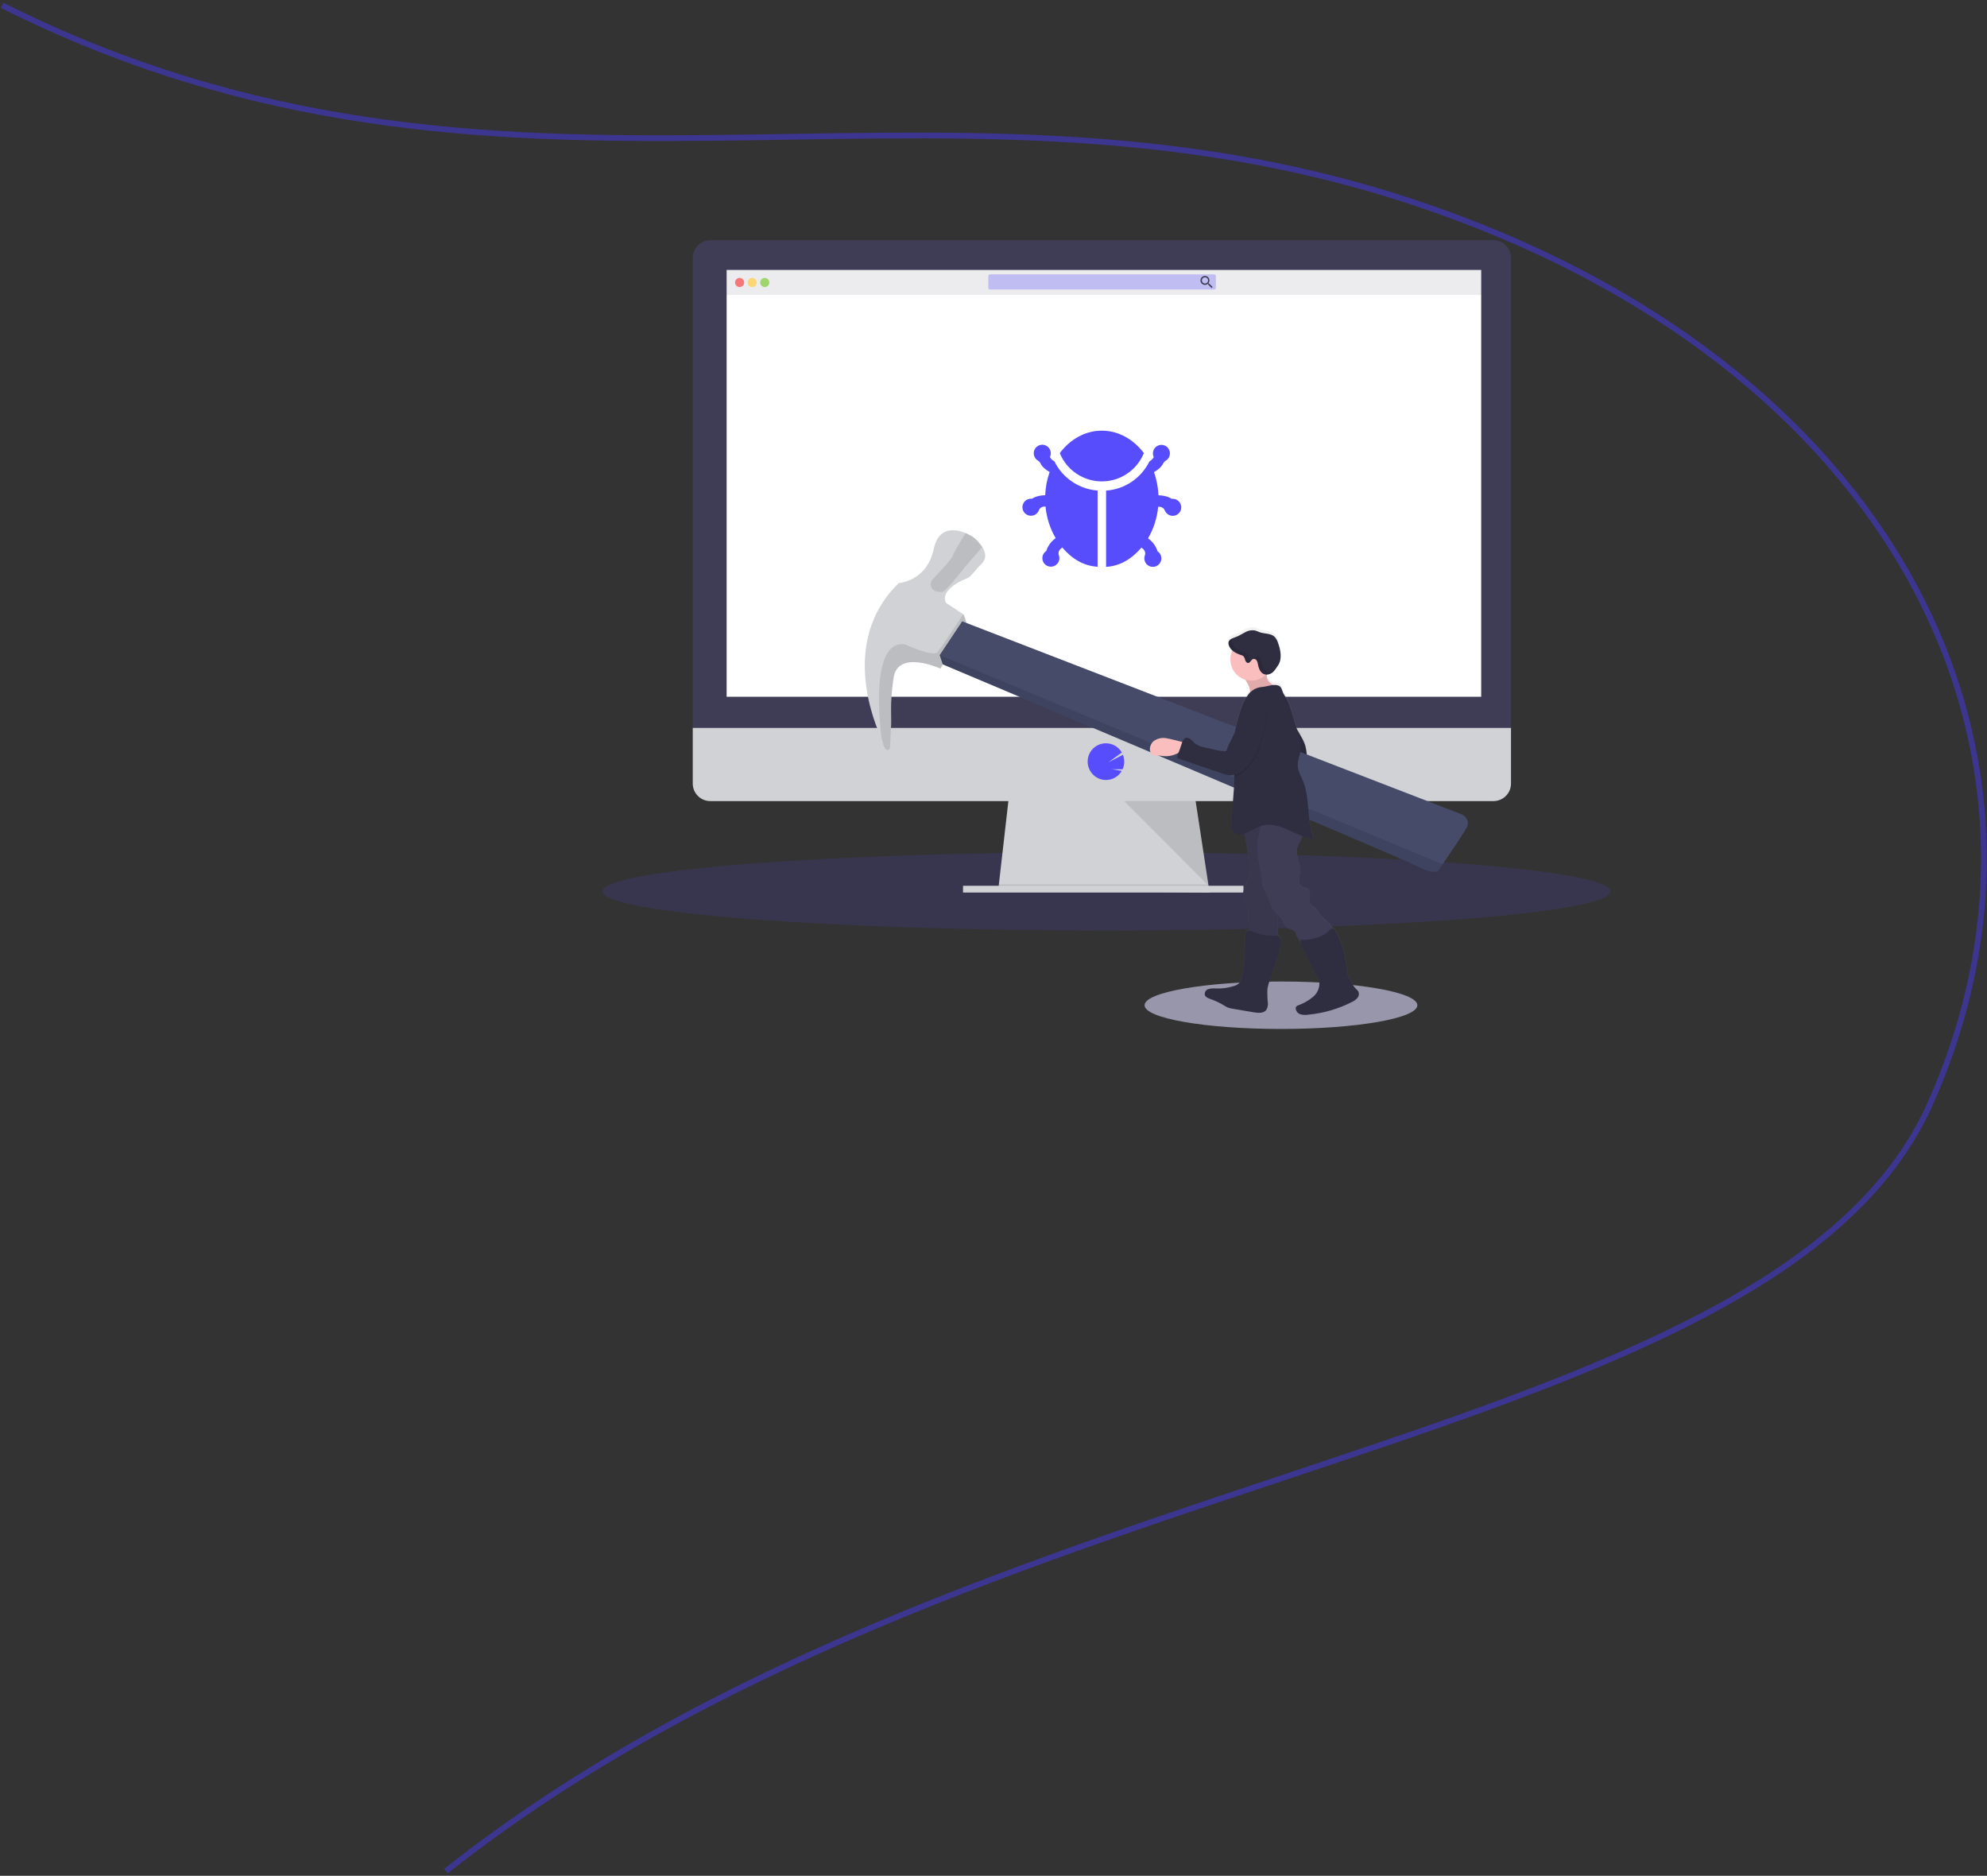<svg width="695" height="656" viewBox="0 0 695 656" fill="none" xmlns="http://www.w3.org/2000/svg">
<rect x="0" y="0" width="695" height="656" fill="#333333" stroke="none"/>
<path d="M0.748 1.86C176.085 89.907 323.972 14.566 493.619 70.49C663.266 126.414 730.121 263.281 675 386.245C619.879 509.209 340.322 508.532 156 654.345" stroke="#3D3691" stroke-width="2"/>
<path opacity="0.136" d="M387.063 298.04C484.433 298.04 563.363 304.169 563.363 311.729C563.363 319.289 484.436 325.419 387.063 325.419C289.69 325.419 210.763 319.29 210.763 311.729C210.763 304.168 289.697 298.04 387.063 298.04Z" fill="#584DFC"/>
<path opacity="0.587" d="M448.047 359.851C474.395 359.851 495.753 356.136 495.753 351.554C495.753 346.972 474.395 343.257 448.047 343.257C421.7 343.257 400.341 346.972 400.341 351.554C400.341 356.136 421.7 359.851 448.047 359.851Z" fill="#DEDBFF"/>
<path d="M423.078 312.145L349.159 311.195L349.379 309.295L352.951 278.021H417.868L422.643 309.295L423.008 311.668L423.078 312.145Z" fill="#D0D2D5"/>
<path opacity="0.1" d="M423.009 311.672H386.12L349.159 311.195L349.379 309.295H422.642L423.009 311.672Z" fill="black"/>
<path d="M434.926 309.776H336.839V312.145H434.926V309.776Z" fill="#D0D2D5"/>
<path d="M528.507 90.189C528.518 86.786 525.771 84.016 522.368 84H248.446C246.81 84.008 245.244 84.666 244.093 85.828C242.941 86.991 242.299 88.564 242.307 90.2V256.234H528.507V90.189Z" fill="#3F3D56"/>
<path d="M242.307 254.574V274.021C242.307 277.411 245.056 280.16 248.446 280.16H522.368C525.758 280.159 528.507 277.411 528.507 274.021V254.574H242.307Z" fill="#D0D2D5"/>
<path d="M518.082 94.412H254.154V243.673H518.082V94.412Z" fill="white"/>
<path d="M386.831 272.781C388.795 272.783 390.65 271.882 391.863 270.338C392.046 270.106 392.213 269.862 392.363 269.608L388.849 269.015L392.649 269.04C393.384 267.44 393.427 265.608 392.769 263.975L387.679 266.613L392.379 263.162C391.185 261.077 388.925 259.837 386.526 259.949C384.126 260.061 381.992 261.508 380.998 263.695C380.004 265.882 380.319 268.441 381.813 270.322C383.021 271.872 384.876 272.779 386.841 272.782L386.831 272.781Z" fill="#584DFC"/>
<path opacity="0.1" d="M393.227 280.157L422.717 309.776L418.191 280.157H393.227Z" fill="black"/>
<path opacity="0.1" d="M518.162 94.429H253.947V103.149H518.162V94.429Z" fill="#444053"/>
<path opacity="0.3" d="M424.709 95.947H346.263C345.943 95.947 345.683 96.207 345.683 96.527V100.673C345.683 100.993 345.943 101.253 346.263 101.253H424.709C425.029 101.253 425.289 100.993 425.289 100.673V96.527C425.289 96.207 425.029 95.947 424.709 95.947Z" fill="#584DFC"/>
<path d="M422.924 99.15H422.724L422.654 99.088C422.895 98.798 423.027 98.432 423.027 98.055C423.02 97.19 422.315 96.494 421.45 96.499C420.585 96.504 419.887 97.209 419.891 98.074C419.895 98.939 420.598 99.637 421.463 99.635C421.841 99.634 422.206 99.501 422.496 99.258L422.567 99.32V99.515L423.782 100.73L424.143 100.365L422.924 99.15ZM421.468 99.15C420.95 99.148 420.505 98.781 420.405 98.273C420.305 97.765 420.578 97.256 421.057 97.058C421.535 96.861 422.087 97.028 422.375 97.459C422.663 97.889 422.608 98.463 422.242 98.83C422.036 99.035 421.758 99.15 421.468 99.15Z" fill="#3F3D56"/>
<path opacity="0.8" d="M258.697 100.386C259.579 100.386 260.294 99.671 260.294 98.789C260.294 97.907 259.579 97.192 258.697 97.192C257.815 97.192 257.1 97.907 257.1 98.789C257.1 99.671 257.815 100.386 258.697 100.386Z" fill="#FA5959"/>
<path opacity="0.8" d="M263.09 100.386C263.972 100.386 264.687 99.671 264.687 98.789C264.687 97.907 263.972 97.192 263.09 97.192C262.208 97.192 261.493 97.907 261.493 98.789C261.493 99.671 262.208 100.386 263.09 100.386Z" fill="#FED253"/>
<path opacity="0.8" d="M267.487 100.386C268.369 100.386 269.084 99.671 269.084 98.789C269.084 97.907 268.369 97.192 267.487 97.192C266.605 97.192 265.89 97.907 265.89 98.789C265.89 99.671 266.605 100.386 267.487 100.386Z" fill="#8CCF4D"/>
<path d="M400.101 158.458C396.48 153.646 391.232 150.609 385.391 150.609C379.55 150.609 374.303 153.646 370.681 158.458C373.116 164.441 378.932 168.354 385.391 168.354C391.851 168.354 397.667 164.441 400.101 158.458Z" fill="#584DFC"/>
<path d="M368.768 161.274C368.51 161.163 368.266 161.024 368.038 160.859C367.696 160.577 367.423 160.221 367.238 159.818C367.897 158.466 367.444 156.835 366.184 156.016C364.923 155.196 363.249 155.445 362.281 156.596C361.313 157.746 361.354 159.438 362.376 160.54C362.584 160.761 362.822 160.952 363.081 161.108C363.419 161.304 363.694 161.592 363.873 161.938C364.213 162.623 364.68 163.237 365.25 163.747C365.836 164.249 366.468 164.693 367.138 165.074C366.216 167.685 365.692 170.421 365.586 173.188C364.514 173.206 363.449 173.378 362.425 173.698C361.901 173.861 361.407 174.107 360.961 174.428C360.842 174.413 360.721 174.405 360.6 174.403C359.091 174.403 357.819 175.53 357.638 177.029C357.458 178.528 358.425 179.925 359.892 180.284C361.358 180.642 362.861 179.848 363.392 178.435C363.632 177.764 364.226 177.284 364.931 177.19C365.186 177.159 365.442 177.142 365.698 177.14C366.055 181.044 367.266 184.821 369.245 188.204C367.68 189.302 366.52 190.885 365.945 192.709C365.86 192.756 365.781 192.813 365.709 192.879C365.584 192.977 365.468 193.085 365.361 193.203C364.379 194.285 364.327 195.919 365.238 197.061C366.148 198.204 367.753 198.517 369.027 197.8C370.3 197.084 370.865 195.549 370.361 194.178C370.084 193.442 370.275 192.612 370.846 192.071C371.07 191.856 371.305 191.654 371.551 191.465C374.915 195.393 378.918 197.911 383.917 198.21V171.558C377.4 171.064 371.633 167.149 368.768 161.274ZM410.181 174.432C410.061 174.434 409.94 174.442 409.82 174.457C409.371 174.144 408.877 173.898 408.356 173.727C407.333 173.406 406.268 173.234 405.195 173.217C405.08 170.452 404.558 167.719 403.644 165.107C404.315 164.726 404.947 164.282 405.532 163.78C406.121 163.24 406.605 162.596 406.959 161.88C407.125 161.57 407.381 161.317 407.693 161.154C409.104 160.361 409.623 158.586 408.862 157.157C408.101 155.729 406.338 155.17 404.893 155.899C403.448 156.628 402.849 158.378 403.545 159.839C403.364 160.244 403.09 160.601 402.745 160.88C402.513 161.072 402.269 161.251 402.015 161.415C399.141 167.255 393.376 171.125 386.882 171.574V198.252C391.86 197.952 395.888 195.423 399.248 191.507C399.509 191.714 399.729 191.901 399.916 192.075C400.512 192.627 400.718 193.482 400.439 194.245C399.938 195.615 400.502 197.146 401.773 197.863C403.043 198.579 404.646 198.27 405.559 197.132C406.472 195.994 406.426 194.363 405.45 193.278C405.343 193.16 405.227 193.052 405.101 192.954C404.964 192.846 404.865 192.784 404.865 192.784C404.293 190.954 403.125 189.368 401.546 188.279C403.526 184.896 404.737 181.119 405.093 177.215C405.339 177.218 405.584 177.235 405.827 177.265C406.548 177.357 407.161 177.834 407.427 178.51C407.938 179.808 409.282 180.578 410.661 180.362C412.039 180.146 413.083 179.002 413.172 177.61C413.214 176.789 412.92 175.986 412.357 175.386C411.794 174.787 411.012 174.442 410.189 174.432H410.181Z" fill="#584DFC"/>
<path d="M475.164 346.716C474.924 346.334 474.619 345.996 474.264 345.716C472.552 343.868 471.467 341.526 471.164 339.025C470.869 336.54 470.437 334.074 469.87 331.637C469.48 330.4 468.992 329.196 468.41 328.037C467.995 327.149 467.472 325.411 466.71 324.789C466.561 324.66 466.381 324.573 466.187 324.536C465.829 323.774 465.319 323.093 464.687 322.536C463.501 321.462 462.053 320.607 461.26 319.217C461.043 318.735 460.775 318.277 460.46 317.852C459.925 317.263 459.079 317.022 458.585 316.4C457.942 315.6 458.085 314.442 458.17 313.417C458.255 312.392 458.17 311.164 457.282 310.625C456.751 310.297 456.067 310.33 455.515 310.04C454.719 309.517 454.279 308.594 454.374 307.646C454.391 306.713 454.681 305.804 454.756 304.871C454.988 301.901 453.03 298.947 453.785 296.071C454.164 295.011 454.642 293.988 455.212 293.018C455.382 292.68 455.521 292.327 455.627 291.964C456.922 292.477 458.282 292.805 459.668 292.939C457.382 287.812 457.963 281.855 456.897 276.346L457.034 276.159C458.111 274.739 458.723 273.02 458.785 271.239C458.785 269.19 457.827 267.273 457.395 265.265C457.026 263.56 457.042 261.776 456.565 260.1C456.235 259.057 455.795 258.051 455.254 257.1C454.737 256.141 454.194 255.196 453.624 254.267C453.091 252.508 452.558 250.749 452.024 248.99C451.402 246.483 450.401 244.086 449.058 241.88C448.527 241.1 448.365 239.515 447.548 239.043C446.885 238.7 446.132 238.568 445.391 238.666C444.207 238.14 443.347 237.077 443.08 235.808C443.066 235.529 443.094 235.249 443.163 234.978H443.304C445.129 234.812 446.054 233.202 447.004 231.792C448.539 229.51 447.954 226.424 447.004 223.827C446.769 223.007 446.342 222.256 445.759 221.633C444.427 220.388 442.32 220.662 440.603 220.061C440.026 219.861 439.487 219.561 438.903 219.418C437.737 219.232 436.542 219.456 435.522 220.053C434.513 220.647 433.473 221.189 432.407 221.675C431.307 222.09 429.959 222.417 429.69 223.542C429.615 223.921 429.646 224.313 429.781 224.675C430.034 225.396 430.477 226.036 431.063 226.525C430.118 228.471 430.074 230.734 430.941 232.715C431.809 234.697 433.501 236.199 435.572 236.825C435.887 237.331 436.182 237.845 436.451 238.372C437 239.279 437.253 240.335 437.173 241.392C436.873 241.711 436.596 242.05 436.343 242.408C435.23 244.116 434.39 245.987 433.854 247.954C433.02 250.433 432.352 252.965 431.854 255.533C430.726 257.626 429.73 259.787 428.871 262.004C427.557 262.005 426.248 261.83 424.98 261.481L421.48 260.689C420.24 260.508 419.059 260.035 418.037 259.308C417.531 258.893 417.137 258.341 416.622 257.931C416.107 257.521 415.075 257.039 414.511 257.379C414.408 257.442 414.312 257.515 414.225 257.599C413.711 256.558 413.225 255.525 412.625 254.517C411.855 253.037 410.489 251.956 408.871 251.547C407.883 251.388 406.871 251.623 406.054 252.202C405.108 252.874 404.515 254.276 405.224 255.222C405.402 255.432 405.595 255.629 405.801 255.811C406.282 256.364 406.711 256.96 407.083 257.591C408.422 259.469 410.423 260.768 412.683 261.225L412.538 261.64C412.243 262.503 411.617 263.54 411.775 264.44L427.348 269.771C428.347 270.177 429.408 270.411 430.484 270.464C430.905 270.461 431.323 270.405 431.729 270.298V271.128C431.771 276.6 430.899 282.034 430.738 287.501C430.604 288.497 430.828 289.508 431.369 290.355C432.169 291.149 433.327 291.464 434.418 291.185C434.679 291.141 434.937 291.083 435.19 291.011C435.561 292.387 435.828 293.789 435.99 295.205L437.019 302.614C437.152 303.373 437.206 304.144 437.181 304.914C437.061 306.652 436.144 308.208 435.481 309.814C434.818 311.42 434.423 313.34 435.294 314.842C435.568 315.307 435.945 315.701 436.194 316.182C436.506 316.927 436.647 317.732 436.609 318.538C436.676 320.773 436.737 323.01 436.791 325.25C436.611 325.219 436.425 325.255 436.268 325.35C435.405 326.022 435.501 329.22 435.438 330.212C435.372 331.871 435.438 333.564 435.347 335.24C435.239 337.499 434.876 339.738 434.264 341.915C434.115 342.622 433.788 343.28 433.314 343.827C432.829 344.249 432.251 344.549 431.626 344.702C429.559 345.349 427.398 345.644 425.233 345.573C424.361 345.464 423.475 345.539 422.633 345.793C421.772 346.086 421.267 346.978 421.459 347.867C421.82 348.522 422.443 348.992 423.172 349.157C424.755 349.715 426.283 350.418 427.735 351.257C428.295 351.638 428.884 351.973 429.498 352.257C430.087 352.468 430.696 352.618 431.315 352.705L438.67 353.974C440.176 354.231 441.989 354.389 442.947 353.144C443.409 352.419 443.61 351.559 443.515 350.705C443.334 349.042 443.282 347.369 443.357 345.698C443.521 344.717 443.78 343.754 444.129 342.823C444.863 340.646 445.598 338.471 446.336 336.298C447.15 334.138 447.743 331.902 448.107 329.623C448.324 328.816 448.122 327.955 447.568 327.329C447.408 327.197 447.221 327.101 447.02 327.047C446.995 325.047 446.734 323.047 446.846 321.047C446.875 320.547 446.925 320.047 446.966 319.547C447.351 319.912 447.695 320.318 447.991 320.758C448.7 321.87 448.962 323.338 450.044 324.077C450.965 324.708 452.33 324.677 452.977 325.587C453.185 325.937 453.342 326.316 453.442 326.711C453.818 327.689 454.382 328.584 455.101 329.345C455.349 330.256 455.692 331.137 456.126 331.975C456.738 333.266 457.346 334.554 457.951 335.837C458.574 337.222 459.266 338.575 460.025 339.89C460.605 340.718 461.073 341.619 461.415 342.57C461.861 344.702 461.146 346.911 459.536 348.378C457.943 349.79 456.087 350.872 454.073 351.564C453.867 351.634 453.677 351.747 453.517 351.896C453.347 352.097 453.257 352.354 453.264 352.618C453.339 353.595 454.014 354.423 454.956 354.692C455.881 354.939 456.85 354.973 457.789 354.792C463.122 354.274 468.306 352.742 473.063 350.279C473.764 349.947 474.386 349.467 474.884 348.873C475.366 348.26 475.473 347.432 475.164 346.716Z" fill="url(#paint0_linear_18_46)"/>
<path d="M452.759 253.693C453.644 255.051 454.474 256.442 455.248 257.866C455.791 258.808 456.231 259.805 456.563 260.84C457.044 262.499 457.032 264.271 457.393 265.963C457.808 267.954 458.779 269.854 458.779 271.895C458.716 273.663 458.104 275.368 457.028 276.773C455.956 278.166 454.728 279.433 453.369 280.548C450.237 272.433 448.487 263.85 448.192 255.156C448.079 253.953 448.211 252.739 448.582 251.588C448.852 250.883 450.146 248.95 450.982 249.709C451.282 249.987 451.364 251.24 451.55 251.659C451.9 252.368 452.305 253.047 452.761 253.692L452.759 253.693Z" fill="#2F2E41"/>
<path opacity="0.1" d="M452.759 253.693C453.644 255.051 454.474 256.442 455.248 257.866C455.791 258.808 456.231 259.805 456.563 260.84C457.044 262.499 457.032 264.271 457.393 265.963C457.808 267.954 458.779 269.854 458.779 271.895C458.716 273.663 458.104 275.368 457.028 276.773C455.956 278.166 454.728 279.433 453.369 280.548C450.237 272.433 448.487 263.85 448.192 255.156C448.079 253.953 448.211 252.739 448.582 251.588C448.852 250.883 450.146 248.95 450.982 249.709C451.282 249.987 451.364 251.24 451.55 251.659C451.9 252.368 452.305 253.047 452.761 253.692L452.759 253.693Z" fill="black"/>
<path d="M343.393 197.095C340.112 200.372 339.718 201.816 337.747 202.467C335.776 203.118 328.687 206.79 330.915 210.859L336.905 214.816L337.079 214.932L337.996 217.686L328.936 233.815C328.936 233.815 314.002 226.987 312.536 237.088C311.07 247.189 312.001 249.948 311.607 255.341C311.213 260.734 311.736 262.294 310.421 262.294C309.106 262.294 308.587 258.751 308.587 258.751C308.587 258.751 308.504 258.589 308.359 258.286C306.405 254.225 293.143 224.411 314.386 203.918C314.386 203.918 324.226 203.271 326.594 191.987C328.228 184.187 333.945 184.86 337.745 186.449C338.98 186.932 340.131 187.607 341.155 188.449C342.076 189.32 342.896 190.293 343.598 191.349C344.683 193.067 345.272 195.212 343.393 197.095Z" fill="#D0D2D5"/>
<path opacity="0.1" d="M337.079 214.938L337.996 217.693L328.936 233.822C328.936 233.822 314.002 226.994 312.536 237.095C311.07 247.196 312.001 249.955 311.607 255.348C311.213 260.741 311.736 262.301 310.421 262.301C309.106 262.301 308.587 258.758 308.587 258.758C308.587 258.758 308.504 258.596 308.359 258.293C307.699 253.249 304.359 223.742 316.477 225.31C316.477 225.31 326.313 229.91 327.885 228.073C329.13 226.621 334.655 218.273 336.903 214.844L337.079 214.938Z" fill="black"/>
<path opacity="0.1" d="M343.6 191.333L337.61 198.14C337.61 198.14 330.653 207.449 329.21 207.055C328.778 206.961 328.337 206.91 327.895 206.902C326.912 206.827 326.06 206.193 325.706 205.273C325.351 204.353 325.558 203.311 326.236 202.596C328.609 200.107 332.981 195.382 333.267 194.333C333.553 193.284 336.337 188.683 337.731 186.433C338.966 186.916 340.117 187.591 341.141 188.433C342.068 189.303 342.893 190.276 343.6 191.333Z" fill="black"/>
<path d="M513.084 289.274C512.068 291.307 506.862 298.931 504.584 302.262L503.518 303.83C503.518 303.83 503.103 306.584 496.304 303.17C489.505 299.756 329.755 232.348 329.755 232.348L328.672 229.096L336.554 217.296L511.645 284.941C511.645 284.941 514.399 286.646 513.084 289.274Z" fill="#454B69"/>
<path opacity="0.1" d="M504.584 302.26L503.518 303.828C503.518 303.828 503.103 306.582 496.304 303.168C489.505 299.754 329.755 232.348 329.755 232.348L328.672 229.096L504.584 302.26Z" fill="black"/>
<path d="M408.226 258.229C406.606 257.851 404.902 258.185 403.543 259.146C402.781 259.791 402.299 260.707 402.199 261.701C402.091 262.85 402.759 264.215 403.912 264.301C404.19 264.304 404.467 264.286 404.742 264.247C405.471 264.244 406.198 264.305 406.916 264.429C409.783 264.699 412.602 263.56 414.478 261.376C415.469 260.131 414.163 259.592 412.993 259.343C411.392 259.004 409.828 258.486 408.226 258.229Z" fill="#FBBEBE"/>
<path d="M435.971 295.692L437 303.001C437.131 303.756 437.184 304.522 437.158 305.287C437.038 307.008 436.121 308.552 435.458 310.145C434.795 311.738 434.396 313.645 435.271 315.123C435.541 315.583 435.918 315.978 436.163 316.455C436.474 317.193 436.616 317.99 436.578 318.79L436.86 329.161C440.063 329.379 443.277 329.361 446.476 329.107C446.601 329.113 446.725 329.075 446.824 328.999C446.909 328.892 446.951 328.758 446.944 328.622C447.085 326.195 446.662 323.764 446.799 321.338C446.849 320.45 446.973 319.567 446.99 318.675C447.04 315.062 445.256 311.523 445.795 307.952C445.965 307.051 446.186 306.16 446.459 305.285C448.159 299.063 447.803 292.525 447.426 286.099C447.433 285.996 447.403 285.893 447.343 285.809C447.282 285.748 447.204 285.706 447.119 285.689C443.436 284.584 439.446 285.342 436.425 287.722C435.973 288.087 434.832 288.44 434.533 288.875C434.118 289.481 434.662 290.086 434.902 290.729C435.436 292.34 435.794 294.004 435.971 295.692Z" fill="#3F3D56"/>
<path opacity="0.1" d="M435.971 295.692L437 303.001C437.131 303.756 437.184 304.522 437.158 305.287C437.038 307.008 436.121 308.552 435.458 310.145C434.795 311.738 434.396 313.645 435.271 315.123C435.541 315.583 435.918 315.978 436.163 316.455C436.474 317.193 436.616 317.99 436.578 318.79L436.86 329.161C440.063 329.379 443.277 329.361 446.476 329.107C446.601 329.113 446.725 329.075 446.824 328.999C446.909 328.892 446.951 328.758 446.944 328.622C447.085 326.195 446.662 323.764 446.799 321.338C446.849 320.45 446.973 319.567 446.99 318.675C447.04 315.062 445.256 311.523 445.795 307.952C445.965 307.051 446.186 306.16 446.459 305.285C448.159 299.063 447.803 292.525 447.426 286.099C447.433 285.996 447.403 285.893 447.343 285.809C447.282 285.748 447.204 285.706 447.119 285.689C443.436 284.584 439.446 285.342 436.425 287.722C435.973 288.087 434.832 288.44 434.533 288.875C434.118 289.481 434.662 290.086 434.902 290.729C435.436 292.34 435.794 294.004 435.971 295.692Z" fill="black"/>
<path d="M455.206 293.49C454.638 294.453 454.16 295.467 453.779 296.518C453.024 299.376 454.979 302.326 454.746 305.254C454.671 306.179 454.385 307.079 454.364 308.004C454.276 308.947 454.715 309.863 455.505 310.385C456.057 310.667 456.75 310.638 457.268 310.962C458.143 311.497 458.243 312.713 458.156 313.733C458.069 314.753 457.924 315.894 458.571 316.691C459.065 317.309 459.911 317.55 460.442 318.135C460.758 318.555 461.026 319.008 461.242 319.487C462.034 320.873 463.482 321.719 464.669 322.806C465.856 323.893 466.859 325.486 466.328 326.992C465.808 328.056 464.899 328.879 463.789 329.292C461.867 330.242 459.838 330.959 457.745 331.428C457.521 331.496 457.283 331.509 457.052 331.465C456.819 331.38 456.61 331.237 456.446 331.05C455.131 329.944 454.087 328.552 453.393 326.98C453.293 326.589 453.136 326.214 452.928 325.868C452.281 324.96 450.916 324.993 449.995 324.368C448.916 323.634 448.655 322.178 447.95 321.078C447.167 320.13 446.336 319.222 445.461 318.357C444.192 316.747 443.881 314.599 442.972 312.757C442.586 311.977 442.093 311.247 441.786 310.434C441.477 309.461 441.286 308.453 441.218 307.434C440.633 302.589 439.144 297.71 440.081 292.915C440.288 291.861 440.608 290.841 440.741 289.754C440.969 287.875 440.608 285.954 440.886 284.075C440.9 283.598 441.131 283.154 441.512 282.868C441.737 282.767 441.981 282.718 442.226 282.723C444.686 282.592 447.151 282.647 449.602 282.889C450.847 283.009 452.24 283.262 452.987 284.279C453.476 285.24 453.749 286.296 453.787 287.374C454.085 288.493 454.634 289.53 455.392 290.406C456.09 291.428 455.717 292.436 455.206 293.49Z" fill="#3F3D56"/>
<path d="M445.636 327.199C446.289 327.106 446.954 327.237 447.523 327.572C448.07 328.194 448.272 329.048 448.062 329.849C447.695 332.115 447.1 334.339 446.287 336.486L444.08 342.961C443.731 343.885 443.472 344.841 443.308 345.815C443.232 347.476 443.285 349.14 443.466 350.793C443.544 351.64 443.343 352.49 442.894 353.212C441.956 354.419 440.127 354.278 438.621 354.042L431.274 352.797C430.654 352.714 430.045 352.566 429.457 352.353C428.844 352.07 428.254 351.739 427.694 351.362C426.24 350.531 424.713 349.837 423.131 349.288C422.442 349.031 421.671 348.703 421.422 348.01C421.23 347.121 421.735 346.229 422.596 345.936C423.438 345.682 424.323 345.606 425.196 345.712C427.358 345.781 429.517 345.489 431.584 344.849C432.206 344.696 432.784 344.398 433.268 343.978C433.76 343.425 434.095 342.75 434.239 342.024C434.865 339.862 435.238 337.635 435.351 335.387C435.438 333.728 435.38 332.068 435.451 330.409C435.493 329.426 435.397 326.261 436.26 325.584C436.92 325.078 439.633 326.476 440.524 326.684C442.2 327.067 443.917 327.24 445.636 327.199Z" fill="#2F2E41"/>
<path d="M469.838 331.812C470.397 334.232 470.829 336.68 471.132 339.146C471.444 341.629 472.528 343.95 474.232 345.783C474.585 346.064 474.889 346.402 475.132 346.783C475.444 347.507 475.324 348.345 474.821 348.952C474.32 349.543 473.7 350.02 473 350.352C468.24 352.8 463.058 354.322 457.73 354.836C456.791 355.013 455.825 354.979 454.901 354.736C453.959 354.468 453.284 353.639 453.213 352.662C453.204 352.4 453.293 352.144 453.462 351.944C453.623 351.796 453.814 351.684 454.022 351.616C456.029 350.919 457.883 349.842 459.482 348.443C461.09 346.999 461.807 344.808 461.361 342.693C461.014 341.749 460.543 340.854 459.961 340.034C459.203 338.73 458.51 337.388 457.887 336.014L456.062 332.185C455.459 331.097 455.064 329.907 454.896 328.675C457.189 328.778 459.479 328.41 461.625 327.596C462.627 327.188 463.56 326.628 464.392 325.937C465.097 325.348 465.74 324.249 466.692 325.016C467.455 325.63 467.936 327.36 468.385 328.235C468.966 329.386 469.452 330.582 469.838 331.812Z" fill="#2F2E41"/>
<path d="M443.089 236.737C443.272 238.33 444.815 239.379 446.289 240.01L436.968 242.984C437.568 241.831 437.084 240.42 436.487 239.25C436.001 238.324 435.446 237.435 434.828 236.591C434.737 236.462 434.633 236.301 434.699 236.151C434.759 236.055 434.852 235.984 434.96 235.951C436.854 235.001 438.867 234.311 440.946 233.902C441.552 233.815 442.697 233.574 443.146 234.188C443.595 234.802 443.002 236.003 443.089 236.737Z" fill="#FBBEBE"/>
<path opacity="0.1" d="M443.089 236.737C443.272 238.33 444.815 239.379 446.289 240.01L436.968 242.984C437.568 241.831 437.084 240.42 436.487 239.25C436.001 238.324 435.446 237.435 434.828 236.591C434.737 236.462 434.633 236.301 434.699 236.151C434.759 236.055 434.852 235.984 434.96 235.951C436.854 235.001 438.867 234.311 440.946 233.902C441.552 233.815 442.697 233.574 443.146 234.188C443.595 234.802 443.002 236.003 443.089 236.737Z" fill="black"/>
<path d="M437.671 238.026C441.708 238.026 444.98 234.754 444.98 230.717C444.98 226.68 441.708 223.408 437.671 223.408C433.635 223.408 430.362 226.68 430.362 230.717C430.362 234.754 433.635 238.026 437.671 238.026Z" fill="#FBBEBE"/>
<path d="M431.338 290.868C432.14 291.657 433.296 291.971 434.387 291.698C436.938 291.283 439.025 289.404 441.522 288.728C444.584 287.898 447.822 288.964 450.715 290.271C453.608 291.578 456.481 293.171 459.642 293.399C456.784 287.027 458.418 279.361 455.684 272.935C455.016 271.363 454.084 269.849 453.934 268.148C453.747 266.037 454.801 264 454.963 261.901C454.99 260.019 454.666 258.148 454.009 256.384L452.009 249.813C451.387 247.325 450.388 244.947 449.047 242.761C448.512 241.985 448.347 240.413 447.537 239.944C445.762 238.919 443.069 240.21 441.144 240.28C439.181 240.515 437.423 241.609 436.344 243.267C435.23 244.958 434.39 246.814 433.855 248.767C432.863 251.635 432.122 254.583 431.64 257.579C431.578 258.027 431.524 258.479 431.482 258.927C431.067 263.187 431.673 267.473 431.706 271.754V271.783C431.748 277.213 430.876 282.61 430.715 288.036C430.592 289.024 430.812 290.023 431.338 290.868Z" fill="#2F2E41"/>
<path opacity="0.1" d="M431.717 271.757C433.163 271.312 434.48 270.523 435.554 269.457C436.517 268.596 437.372 267.623 438.101 266.557C439.019 265.123 439.756 263.58 440.295 261.965C441.83 257.645 442.804 253.146 443.195 248.578C443.437 247.355 443.223 246.087 442.595 245.01C441.737 243.907 440.232 243.543 438.965 244.13C438.029 244.704 437.268 245.523 436.765 246.499C435.534 248.295 434.497 250.216 433.674 252.232C433.342 253.132 433.097 254.066 432.774 254.974C432.445 255.87 432.065 256.747 431.637 257.6C431.575 258.048 431.521 258.5 431.479 258.948C431.097 263.211 431.686 267.476 431.717 271.757Z" fill="black"/>
<path d="M442.58 244.208C443.207 245.283 443.422 246.549 443.186 247.771C442.796 252.339 441.821 256.838 440.286 261.158C439.751 262.787 439.014 264.343 438.091 265.788C437.361 266.853 436.506 267.826 435.544 268.688C434.218 270.09 432.426 270.962 430.504 271.14C429.428 271.089 428.368 270.858 427.368 270.456L411.791 265.156C411.633 264.268 412.26 263.231 412.554 262.377L413.384 259.917C413.542 259.21 413.941 258.579 414.512 258.133C415.13 257.764 416.112 258.27 416.623 258.68C417.134 259.09 417.523 259.63 418.033 260.049C419.057 260.77 420.237 261.239 421.476 261.418L424.976 262.202C426.244 262.549 427.553 262.723 428.867 262.72C429.842 259.742 431.696 257.12 432.746 254.166C433.07 253.266 433.314 252.328 433.646 251.424C434.469 249.408 435.505 247.486 436.737 245.691C437.24 244.715 438.001 243.896 438.937 243.322C440.209 242.729 441.723 243.097 442.58 244.208Z" fill="#2F2E41"/>
<path d="M440.003 232.369C439.948 231.888 439.798 231.423 439.563 231C439.313 230.565 438.809 230.343 438.318 230.452C437.588 230.68 437.343 231.809 436.58 231.846C436.066 231.871 435.696 231.346 435.535 230.859C435.448 230.347 435.229 229.867 434.9 229.465C434.633 229.265 434.326 229.123 434 229.05C432.229 228.49 430.4 227.457 429.81 225.694C429.67 225.337 429.636 224.947 429.71 224.57C429.98 223.454 431.369 223.118 432.427 222.716C433.485 222.314 434.501 221.625 435.538 221.102C436.559 220.509 437.754 220.288 438.919 220.476C439.498 220.658 440.067 220.87 440.624 221.111C442.341 221.711 444.445 221.43 445.776 222.671C446.359 223.286 446.785 224.032 447.021 224.845C447.95 227.425 448.539 230.487 447 232.752C446.05 234.152 445.129 235.752 443.3 235.917C441.182 236.094 440.339 234.169 440.003 232.369Z" fill="#2F2E41"/>
<g opacity="0.1">
<path d="M436.76 229.98C436.672 229.469 436.455 228.989 436.129 228.586C435.862 228.386 435.555 228.244 435.229 228.171C433.453 227.611 431.629 226.578 431.035 224.815C430.9 224.456 430.869 224.067 430.944 223.691C430.985 223.514 431.06 223.346 431.164 223.197C430.494 223.398 429.962 223.909 429.733 224.57C429.659 224.947 429.693 225.337 429.833 225.694C430.422 227.457 432.251 228.494 434.023 229.05C434.349 229.123 434.656 229.265 434.923 229.465C435.251 229.868 435.469 230.348 435.558 230.859C435.724 231.353 436.089 231.871 436.603 231.846C437.117 231.821 437.366 231.352 437.694 230.958C437.227 230.828 436.868 230.453 436.76 229.98Z" fill="black"/>
<path d="M444.525 235.024C442.393 235.224 441.551 233.278 441.206 231.49C441.161 231.011 441.02 230.545 440.791 230.121C440.54 229.687 440.036 229.465 439.546 229.573C439.168 229.757 438.85 230.045 438.629 230.403C439.015 230.44 439.362 230.655 439.567 230.984C439.802 231.407 439.952 231.872 440.007 232.353C440.343 234.141 441.185 236.086 443.326 235.887C444.172 235.794 444.953 235.388 445.516 234.75C445.204 234.896 444.869 234.989 444.525 235.024Z" fill="black"/>
</g>
<defs>
<linearGradient id="paint0_linear_18_46" x1="437.238" y1="354.771" x2="437.238" y2="218.541" gradientUnits="userSpaceOnUse">
<stop stop-color="#808080" stop-opacity="0.251"/>
<stop offset="0.54" stop-color="#808080" stop-opacity="0.122"/>
<stop offset="1" stop-color="#808080" stop-opacity="0.102"/>
</linearGradient>
</defs>
</svg>
